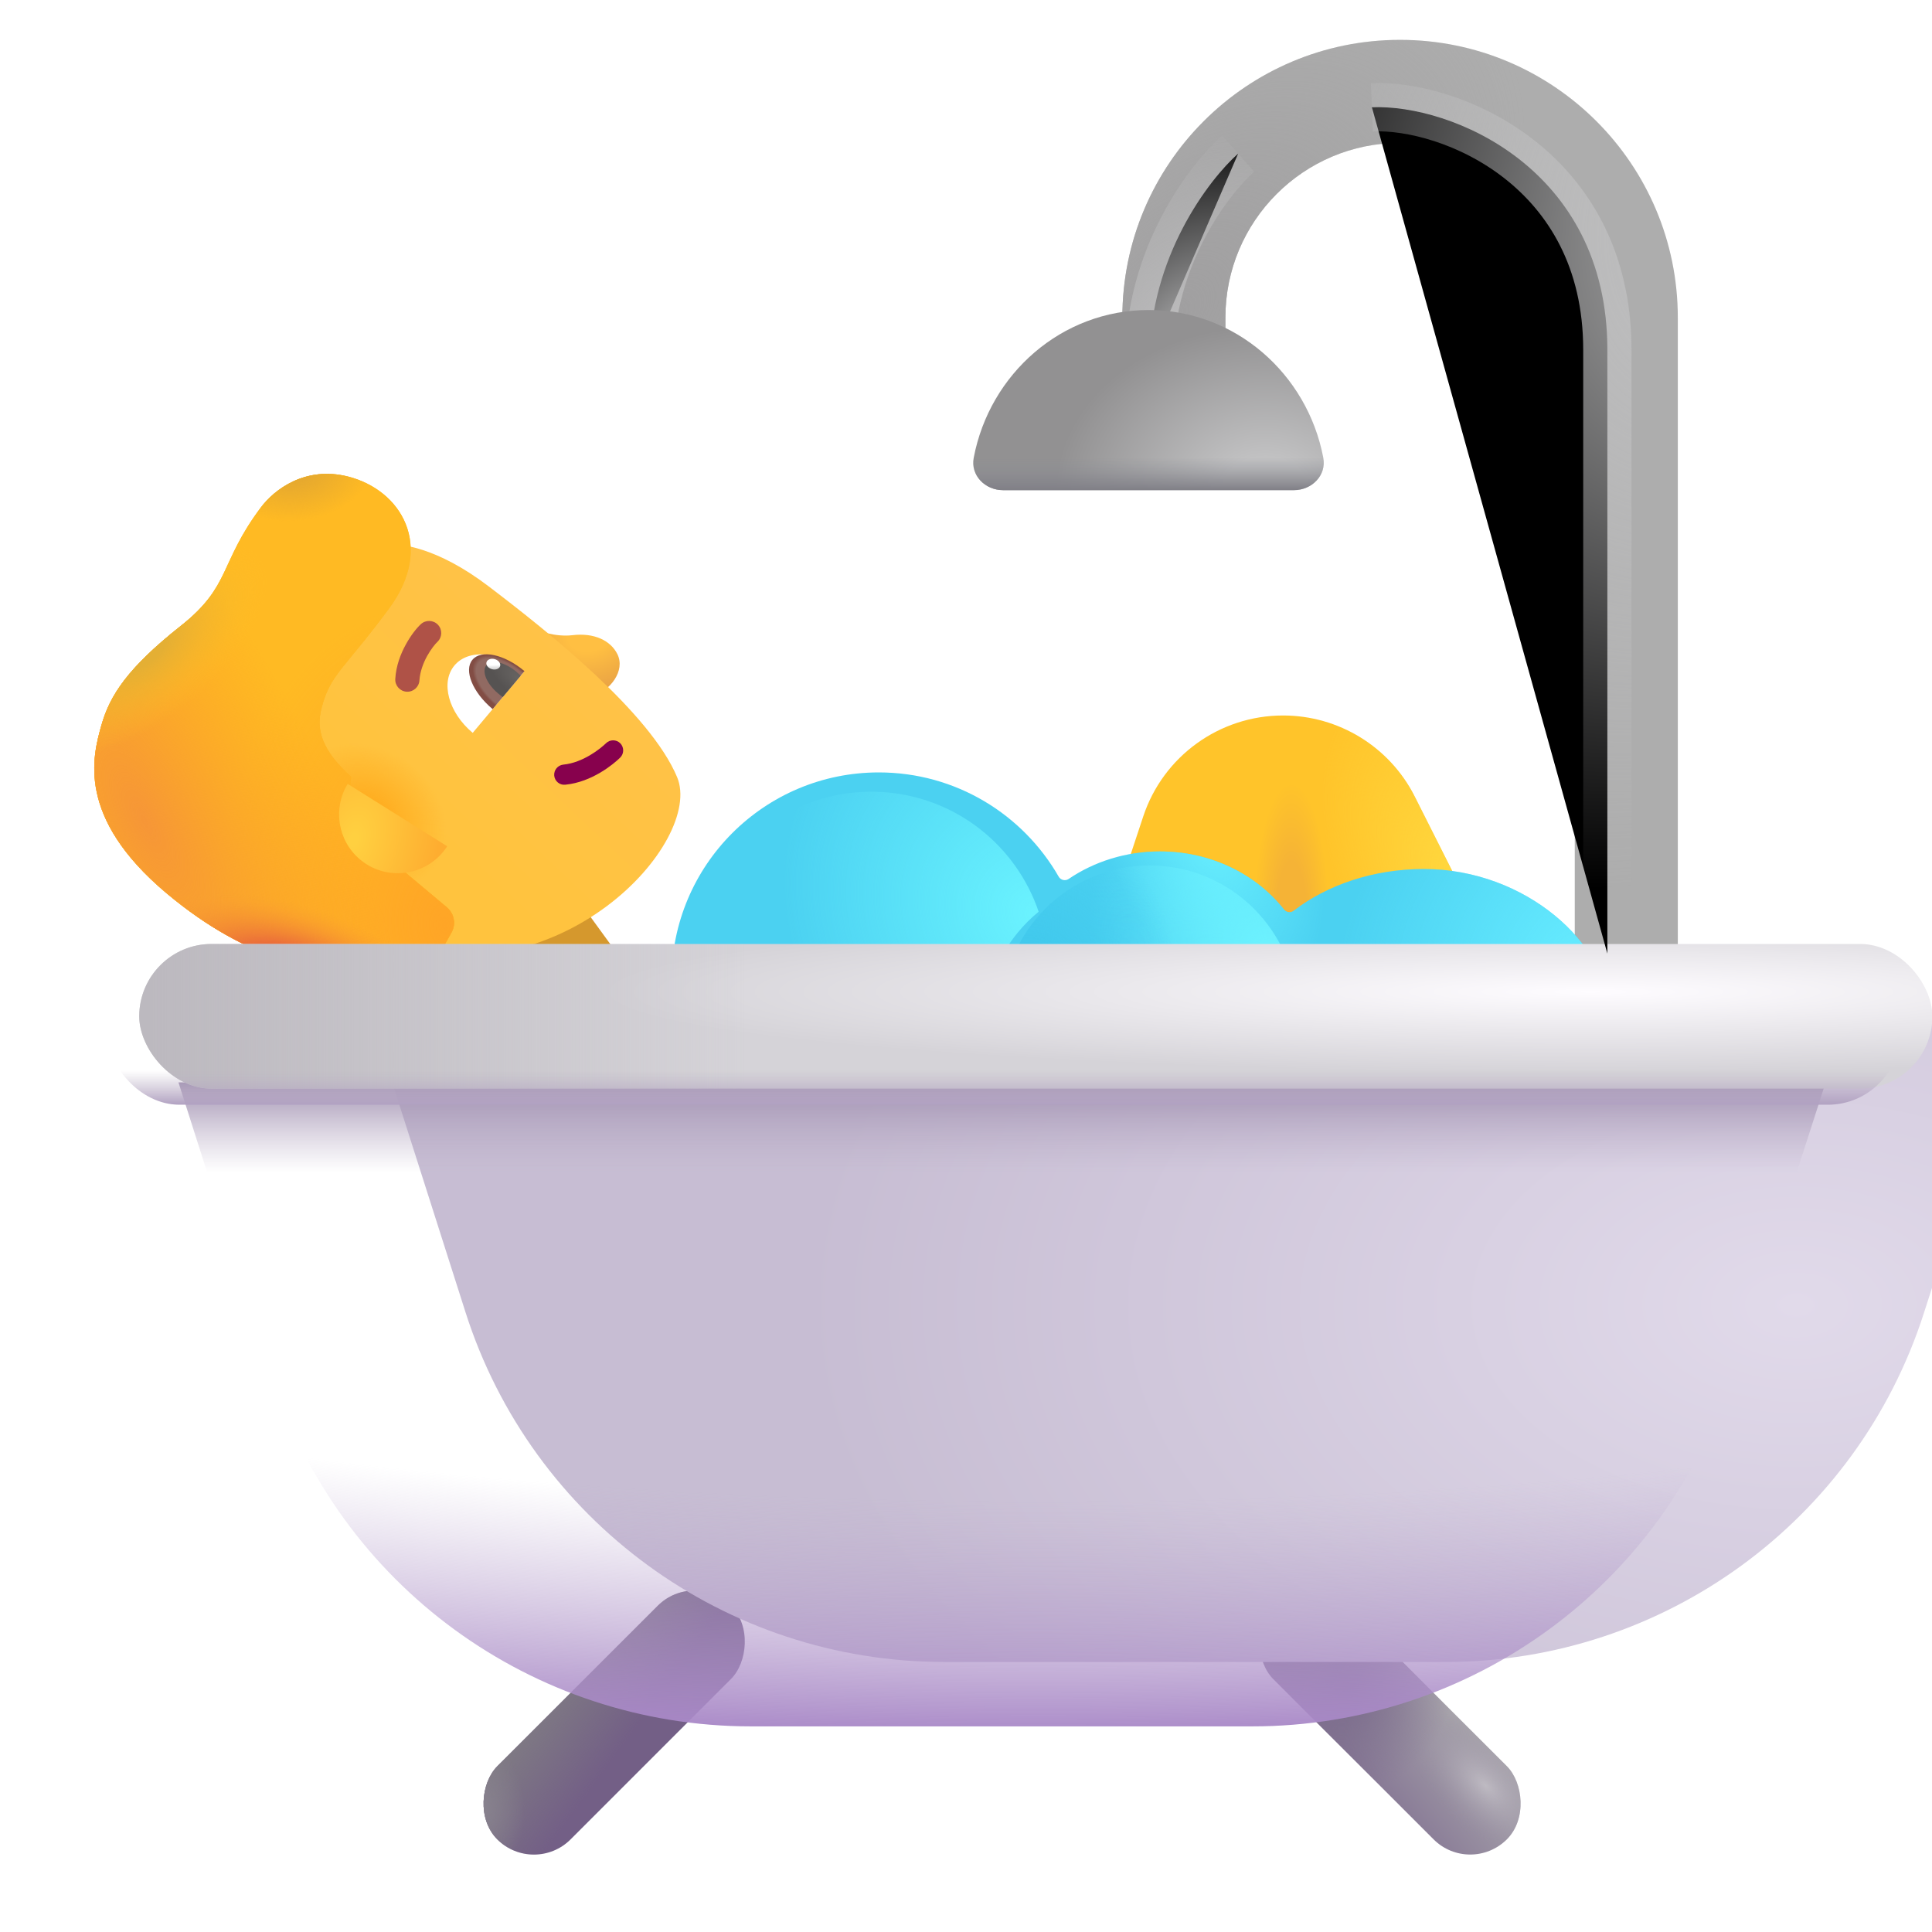 <svg viewBox="1 1 30 30" xmlns="http://www.w3.org/2000/svg">
<rect x="8.301" y="15.657" width="1.758" height="2.265" transform="rotate(-36.018 8.301 15.657)" fill="#D5982D"/>
<g filter="url(#filter0_i_3987_24055)">
<path d="M18.502 13.578C18.812 12.642 19.687 12.01 20.674 12.01C21.538 12.01 22.329 12.497 22.718 13.269L24.529 16.869H17.412L18.502 13.578Z" fill="url(#paint0_radial_3987_24055)"/>
<path d="M18.502 13.578C18.812 12.642 19.687 12.01 20.674 12.01C21.538 12.01 22.329 12.497 22.718 13.269L24.529 16.869H17.412L18.502 13.578Z" fill="url(#paint1_radial_3987_24055)"/>
</g>
<g filter="url(#filter1_i_3987_24055)">
<path d="M24.953 6.182V17.119H26.553V6.182C26.553 3.8 24.622 1.869 22.24 1.869C19.858 1.869 17.928 3.8 17.928 6.182V7.213H19.528V6.182C19.528 4.684 20.742 3.469 22.24 3.469C23.738 3.469 24.953 4.684 24.953 6.182Z" fill="#ADADAD"/>
<path d="M24.953 6.182V17.119H26.553V6.182C26.553 3.8 24.622 1.869 22.24 1.869C19.858 1.869 17.928 3.8 17.928 6.182V7.213H19.528V6.182C19.528 4.684 20.742 3.469 22.24 3.469C23.738 3.469 24.953 4.684 24.953 6.182Z" fill="url(#paint2_radial_3987_24055)"/>
</g>
<g filter="url(#filter2_i_3987_24055)">
<path d="M14.396 19.432C15.531 19.432 16.529 18.844 17.102 17.957C17.53 18.338 18.115 18.572 18.76 18.572C19.419 18.572 20.015 18.327 20.446 17.931C20.957 18.547 21.848 18.955 22.861 18.955C24.447 18.955 25.732 17.956 25.732 16.725C25.732 15.674 24.447 14.494 22.861 14.494C22.072 14.494 21.357 14.742 20.838 15.142C20.792 15.178 20.725 15.169 20.689 15.123C20.257 14.576 19.554 14.221 18.76 14.221C18.229 14.221 17.738 14.38 17.343 14.649C17.292 14.683 17.221 14.667 17.19 14.614C16.635 13.646 15.592 12.994 14.396 12.994C12.618 12.994 11.178 14.435 11.178 16.213C11.178 17.991 12.618 19.432 14.396 19.432Z" fill="#4BD1F1"/>
<path d="M14.396 19.432C15.531 19.432 16.529 18.844 17.102 17.957C17.53 18.338 18.115 18.572 18.76 18.572C19.419 18.572 20.015 18.327 20.446 17.931C20.957 18.547 21.848 18.955 22.861 18.955C24.447 18.955 25.732 17.956 25.732 16.725C25.732 15.674 24.447 14.494 22.861 14.494C22.072 14.494 21.357 14.742 20.838 15.142C20.792 15.178 20.725 15.169 20.689 15.123C20.257 14.576 19.554 14.221 18.76 14.221C18.229 14.221 17.738 14.38 17.343 14.649C17.292 14.683 17.221 14.667 17.19 14.614C16.635 13.646 15.592 12.994 14.396 12.994C12.618 12.994 11.178 14.435 11.178 16.213C11.178 17.991 12.618 19.432 14.396 19.432Z" fill="url(#paint3_radial_3987_24055)"/>
<path d="M14.396 19.432C15.531 19.432 16.529 18.844 17.102 17.957C17.53 18.338 18.115 18.572 18.76 18.572C19.419 18.572 20.015 18.327 20.446 17.931C20.957 18.547 21.848 18.955 22.861 18.955C24.447 18.955 25.732 17.956 25.732 16.725C25.732 15.674 24.447 14.494 22.861 14.494C22.072 14.494 21.357 14.742 20.838 15.142C20.792 15.178 20.725 15.169 20.689 15.123C20.257 14.576 19.554 14.221 18.76 14.221C18.229 14.221 17.738 14.38 17.343 14.649C17.292 14.683 17.221 14.667 17.19 14.614C16.635 13.646 15.592 12.994 14.396 12.994C12.618 12.994 11.178 14.435 11.178 16.213C11.178 17.991 12.618 19.432 14.396 19.432Z" fill="url(#paint4_radial_3987_24055)"/>
</g>
<g filter="url(#filter3_f_3987_24055)">
<circle cx="18.851" cy="16.73" r="2.291" fill="url(#paint5_radial_3987_24055)"/>
<circle cx="18.851" cy="16.73" r="2.291" fill="url(#paint6_radial_3987_24055)"/>
</g>
<g filter="url(#filter4_f_3987_24055)">
<path fill-rule="evenodd" clip-rule="evenodd" d="M17.128 15.157C16.652 15.547 16.331 16.124 16.282 16.785C16.252 17.199 16.331 17.596 16.497 17.946C15.951 18.508 15.17 18.833 14.328 18.771C12.817 18.66 11.683 17.345 11.794 15.834C11.906 14.324 13.22 13.19 14.731 13.301C15.864 13.384 16.785 14.145 17.128 15.157Z" fill="url(#paint7_radial_3987_24055)"/>
</g>
<path d="M9.89 10.863C9.623 10.895 9.348 10.796 9.243 10.742L9.098 10.915L10.18 11.822C10.484 11.726 10.711 11.413 10.588 11.16C10.482 10.944 10.224 10.823 9.89 10.863Z" fill="url(#paint8_radial_3987_24055)"/>
<g filter="url(#filter5_i_3987_24055)">
<path d="M8.784 10.302C7.983 9.693 7.402 9.631 7.195 9.657L4.181 13.249L7.171 15.86C9.91 16.738 12.133 14.266 11.714 13.267C11.296 12.268 9.711 11.007 8.784 10.302Z" fill="url(#paint9_linear_3987_24055)"/>
<path d="M8.784 10.302C7.983 9.693 7.402 9.631 7.195 9.657L4.181 13.249L7.171 15.86C9.91 16.738 12.133 14.266 11.714 13.267C11.296 12.268 9.711 11.007 8.784 10.302Z" fill="url(#paint10_radial_3987_24055)"/>
</g>
<g filter="url(#filter6_i_3987_24055)">
<path d="M6.401 8.549C5.741 8.385 5.26 8.75 5.05 9.03C4.401 9.895 4.592 10.247 3.811 10.866C2.985 11.52 2.704 11.949 2.574 12.416L2.571 12.425C2.443 12.886 2.177 13.838 3.587 15.021C4.886 16.111 5.961 16.223 6.394 16.204L6.373 16.262C6.266 16.552 6.426 16.843 6.716 16.949C6.964 17.04 7.275 16.891 7.482 16.547C7.718 16.155 7.884 15.861 8.012 15.628C8.084 15.498 8.053 15.335 7.939 15.239L6.869 14.342C6.419 13.964 6.417 13.42 6.454 13.213C6.001 12.807 5.907 12.485 5.99 12.157C6.128 11.615 6.321 11.572 7.039 10.602C7.761 9.627 7.226 8.755 6.401 8.549Z" fill="#FFBA23"/>
<path d="M6.401 8.549C5.741 8.385 5.26 8.75 5.05 9.03C4.401 9.895 4.592 10.247 3.811 10.866C2.985 11.52 2.704 11.949 2.574 12.416L2.571 12.425C2.443 12.886 2.177 13.838 3.587 15.021C4.886 16.111 5.961 16.223 6.394 16.204L6.373 16.262C6.266 16.552 6.426 16.843 6.716 16.949C6.964 17.04 7.275 16.891 7.482 16.547C7.718 16.155 7.884 15.861 8.012 15.628C8.084 15.498 8.053 15.335 7.939 15.239L6.869 14.342C6.419 13.964 6.417 13.42 6.454 13.213C6.001 12.807 5.907 12.485 5.99 12.157C6.128 11.615 6.321 11.572 7.039 10.602C7.761 9.627 7.226 8.755 6.401 8.549Z" fill="url(#paint11_radial_3987_24055)"/>
<path d="M6.401 8.549C5.741 8.385 5.26 8.75 5.05 9.03C4.401 9.895 4.592 10.247 3.811 10.866C2.985 11.52 2.704 11.949 2.574 12.416L2.571 12.425C2.443 12.886 2.177 13.838 3.587 15.021C4.886 16.111 5.961 16.223 6.394 16.204L6.373 16.262C6.266 16.552 6.426 16.843 6.716 16.949C6.964 17.04 7.275 16.891 7.482 16.547C7.718 16.155 7.884 15.861 8.012 15.628C8.084 15.498 8.053 15.335 7.939 15.239L6.869 14.342C6.419 13.964 6.417 13.42 6.454 13.213C6.001 12.807 5.907 12.485 5.99 12.157C6.128 11.615 6.321 11.572 7.039 10.602C7.761 9.627 7.226 8.755 6.401 8.549Z" fill="url(#paint12_radial_3987_24055)"/>
<path d="M6.401 8.549C5.741 8.385 5.26 8.75 5.05 9.03C4.401 9.895 4.592 10.247 3.811 10.866C2.985 11.52 2.704 11.949 2.574 12.416L2.571 12.425C2.443 12.886 2.177 13.838 3.587 15.021C4.886 16.111 5.961 16.223 6.394 16.204L6.373 16.262C6.266 16.552 6.426 16.843 6.716 16.949C6.964 17.04 7.275 16.891 7.482 16.547C7.718 16.155 7.884 15.861 8.012 15.628C8.084 15.498 8.053 15.335 7.939 15.239L6.869 14.342C6.419 13.964 6.417 13.42 6.454 13.213C6.001 12.807 5.907 12.485 5.99 12.157C6.128 11.615 6.321 11.572 7.039 10.602C7.761 9.627 7.226 8.755 6.401 8.549Z" fill="url(#paint13_radial_3987_24055)"/>
<path d="M6.401 8.549C5.741 8.385 5.26 8.75 5.05 9.03C4.401 9.895 4.592 10.247 3.811 10.866C2.985 11.52 2.704 11.949 2.574 12.416L2.571 12.425C2.443 12.886 2.177 13.838 3.587 15.021C4.886 16.111 5.961 16.223 6.394 16.204L6.373 16.262C6.266 16.552 6.426 16.843 6.716 16.949C6.964 17.04 7.275 16.891 7.482 16.547C7.718 16.155 7.884 15.861 8.012 15.628C8.084 15.498 8.053 15.335 7.939 15.239L6.869 14.342C6.419 13.964 6.417 13.42 6.454 13.213C6.001 12.807 5.907 12.485 5.99 12.157C6.128 11.615 6.321 11.572 7.039 10.602C7.761 9.627 7.226 8.755 6.401 8.549Z" fill="url(#paint14_radial_3987_24055)"/>
<path d="M6.401 8.549C5.741 8.385 5.26 8.75 5.05 9.03C4.401 9.895 4.592 10.247 3.811 10.866C2.985 11.52 2.704 11.949 2.574 12.416L2.571 12.425C2.443 12.886 2.177 13.838 3.587 15.021C4.886 16.111 5.961 16.223 6.394 16.204L6.373 16.262C6.266 16.552 6.426 16.843 6.716 16.949C6.964 17.04 7.275 16.891 7.482 16.547C7.718 16.155 7.884 15.861 8.012 15.628C8.084 15.498 8.053 15.335 7.939 15.239L6.869 14.342C6.419 13.964 6.417 13.42 6.454 13.213C6.001 12.807 5.907 12.485 5.99 12.157C6.128 11.615 6.321 11.572 7.039 10.602C7.761 9.627 7.226 8.755 6.401 8.549Z" fill="url(#paint15_radial_3987_24055)"/>
</g>
<g filter="url(#filter7_i_3987_24055)">
<path d="M6.401 8.549C5.741 8.385 5.26 8.75 5.05 9.03C4.401 9.895 4.592 10.247 3.811 10.866C2.985 11.52 2.704 11.949 2.574 12.416L2.571 12.425C2.443 12.886 2.177 13.838 3.587 15.021C4.886 16.111 5.961 16.223 6.394 16.204L6.373 16.262C6.266 16.552 6.426 16.843 6.716 16.949C6.964 17.04 7.275 16.891 7.482 16.547C7.718 16.155 7.884 15.861 8.012 15.628C8.084 15.498 8.053 15.335 7.939 15.239L6.869 14.342C6.419 13.964 6.417 13.42 6.454 13.213C6.001 12.807 5.907 12.485 5.99 12.157C6.128 11.615 6.321 11.572 7.039 10.602C7.761 9.627 7.226 8.755 6.401 8.549Z" fill="#FFBA23"/>
<path d="M6.401 8.549C5.741 8.385 5.26 8.75 5.05 9.03C4.401 9.895 4.592 10.247 3.811 10.866C2.985 11.52 2.704 11.949 2.574 12.416L2.571 12.425C2.443 12.886 2.177 13.838 3.587 15.021C4.886 16.111 5.961 16.223 6.394 16.204L6.373 16.262C6.266 16.552 6.426 16.843 6.716 16.949C6.964 17.04 7.275 16.891 7.482 16.547C7.718 16.155 7.884 15.861 8.012 15.628C8.084 15.498 8.053 15.335 7.939 15.239L6.869 14.342C6.419 13.964 6.417 13.42 6.454 13.213C6.001 12.807 5.907 12.485 5.99 12.157C6.128 11.615 6.321 11.572 7.039 10.602C7.761 9.627 7.226 8.755 6.401 8.549Z" fill="url(#paint16_radial_3987_24055)"/>
<path d="M6.401 8.549C5.741 8.385 5.26 8.75 5.05 9.03C4.401 9.895 4.592 10.247 3.811 10.866C2.985 11.52 2.704 11.949 2.574 12.416L2.571 12.425C2.443 12.886 2.177 13.838 3.587 15.021C4.886 16.111 5.961 16.223 6.394 16.204L6.373 16.262C6.266 16.552 6.426 16.843 6.716 16.949C6.964 17.04 7.275 16.891 7.482 16.547C7.718 16.155 7.884 15.861 8.012 15.628C8.084 15.498 8.053 15.335 7.939 15.239L6.869 14.342C6.419 13.964 6.417 13.42 6.454 13.213C6.001 12.807 5.907 12.485 5.99 12.157C6.128 11.615 6.321 11.572 7.039 10.602C7.761 9.627 7.226 8.755 6.401 8.549Z" fill="url(#paint17_radial_3987_24055)"/>
<path d="M6.401 8.549C5.741 8.385 5.26 8.75 5.05 9.03C4.401 9.895 4.592 10.247 3.811 10.866C2.985 11.52 2.704 11.949 2.574 12.416L2.571 12.425C2.443 12.886 2.177 13.838 3.587 15.021C4.886 16.111 5.961 16.223 6.394 16.204L6.373 16.262C6.266 16.552 6.426 16.843 6.716 16.949C6.964 17.04 7.275 16.891 7.482 16.547C7.718 16.155 7.884 15.861 8.012 15.628C8.084 15.498 8.053 15.335 7.939 15.239L6.869 14.342C6.419 13.964 6.417 13.42 6.454 13.213C6.001 12.807 5.907 12.485 5.99 12.157C6.128 11.615 6.321 11.572 7.039 10.602C7.761 9.627 7.226 8.755 6.401 8.549Z" fill="url(#paint18_radial_3987_24055)"/>
<path d="M6.401 8.549C5.741 8.385 5.26 8.75 5.05 9.03C4.401 9.895 4.592 10.247 3.811 10.866C2.985 11.52 2.704 11.949 2.574 12.416L2.571 12.425C2.443 12.886 2.177 13.838 3.587 15.021C4.886 16.111 5.961 16.223 6.394 16.204L6.373 16.262C6.266 16.552 6.426 16.843 6.716 16.949C6.964 17.04 7.275 16.891 7.482 16.547C7.718 16.155 7.884 15.861 8.012 15.628C8.084 15.498 8.053 15.335 7.939 15.239L6.869 14.342C6.419 13.964 6.417 13.42 6.454 13.213C6.001 12.807 5.907 12.485 5.99 12.157C6.128 11.615 6.321 11.572 7.039 10.602C7.761 9.627 7.226 8.755 6.401 8.549Z" fill="url(#paint19_radial_3987_24055)"/>
<path d="M6.401 8.549C5.741 8.385 5.26 8.75 5.05 9.03C4.401 9.895 4.592 10.247 3.811 10.866C2.985 11.52 2.704 11.949 2.574 12.416L2.571 12.425C2.443 12.886 2.177 13.838 3.587 15.021C4.886 16.111 5.961 16.223 6.394 16.204L6.373 16.262C6.266 16.552 6.426 16.843 6.716 16.949C6.964 17.04 7.275 16.891 7.482 16.547C7.718 16.155 7.884 15.861 8.012 15.628C8.084 15.498 8.053 15.335 7.939 15.239L6.869 14.342C6.419 13.964 6.417 13.42 6.454 13.213C6.001 12.807 5.907 12.485 5.99 12.157C6.128 11.615 6.321 11.572 7.039 10.602C7.761 9.627 7.226 8.755 6.401 8.549Z" fill="url(#paint20_radial_3987_24055)"/>
</g>
<path d="M7.944 14.141L6.399 13.172C6.167 13.55 6.241 14.052 6.591 14.346C6.976 14.67 7.552 14.619 7.876 14.233C7.901 14.203 7.923 14.172 7.944 14.141Z" fill="url(#paint21_radial_3987_24055)"/>
<path fill-rule="evenodd" clip-rule="evenodd" d="M9.606 13.045C9.615 13.131 9.691 13.194 9.777 13.185C10.194 13.145 10.53 12.862 10.629 12.765C10.691 12.705 10.693 12.606 10.633 12.543C10.572 12.481 10.473 12.48 10.411 12.54C10.326 12.623 10.055 12.843 9.747 12.873C9.661 12.882 9.598 12.958 9.606 13.045Z" fill="#87014D"/>
<g filter="url(#filter8_i_3987_24055)">
<path fill-rule="evenodd" clip-rule="evenodd" d="M7.731 11.089C7.793 10.977 7.86 10.897 7.891 10.868C7.967 10.797 7.972 10.678 7.901 10.602C7.83 10.526 7.711 10.522 7.635 10.592C7.569 10.653 7.478 10.767 7.401 10.909C7.322 11.052 7.25 11.237 7.238 11.441C7.231 11.545 7.31 11.634 7.414 11.641C7.518 11.647 7.607 11.568 7.613 11.464C7.622 11.332 7.67 11.201 7.731 11.089Z" fill="#AF5247"/>
</g>
<path d="M9.138 11.429L8.34 12.38C7.963 12.064 7.837 11.595 8.057 11.333C8.278 11.07 8.761 11.113 9.138 11.429Z" fill="white"/>
<path d="M8.65 12.011L8.646 12.008C8.338 11.749 8.199 11.408 8.336 11.245C8.472 11.082 8.832 11.16 9.14 11.418L9.144 11.421L8.65 12.011Z" fill="url(#paint22_radial_3987_24055)"/>
<path d="M8.807 11.823C8.783 11.807 8.758 11.789 8.735 11.768C8.556 11.619 8.475 11.422 8.553 11.329C8.632 11.235 8.84 11.281 9.018 11.431C9.042 11.451 9.064 11.472 9.084 11.493L8.807 11.823Z" fill="url(#paint23_radial_3987_24055)"/>
<ellipse rx="0.081" ry="0.11" transform="matrix(-0.266 0.964 0.964 0.265 8.66 11.313)" fill="url(#paint24_linear_3987_24055)"/>
<rect width="1.608" height="5.132" rx="0.804" transform="matrix(-0.707 0.707 0.707 0.707 21.338 25.365)" fill="url(#paint25_linear_3987_24055)"/>
<rect width="1.608" height="5.132" rx="0.804" transform="matrix(-0.707 0.707 0.707 0.707 21.338 25.365)" fill="url(#paint26_radial_3987_24055)"/>
<rect width="1.608" height="5.132" rx="0.804" transform="matrix(-0.707 0.707 0.707 0.707 21.338 25.365)" fill="url(#paint27_radial_3987_24055)"/>
<rect x="11.783" y="25.365" width="1.608" height="5.132" rx="0.804" transform="rotate(45 11.783 25.365)" fill="#735F86"/>
<rect x="11.783" y="25.365" width="1.608" height="5.132" rx="0.804" transform="rotate(45 11.783 25.365)" fill="url(#paint28_linear_3987_24055)"/>
<rect x="11.783" y="25.365" width="1.608" height="5.132" rx="0.804" transform="rotate(45 11.783 25.365)" fill="url(#paint29_radial_3987_24055)"/>
<g filter="url(#filter9_i_3987_24055)">
<path d="M5.228 22.375L3.771 17.807H29.349L27.872 22.396C26.834 25.621 23.834 27.807 20.447 27.807H12.659C9.264 27.807 6.259 25.61 5.228 22.375Z" fill="url(#paint30_radial_3987_24055)"/>
</g>
<path d="M5.228 22.375L3.771 17.807H29.349L27.872 22.396C26.834 25.621 23.834 27.807 20.447 27.807H12.659C9.264 27.807 6.259 25.61 5.228 22.375Z" fill="url(#paint31_radial_3987_24055)"/>
<path d="M5.228 22.375L3.771 17.807H29.349L27.872 22.396C26.834 25.621 23.834 27.807 20.447 27.807H12.659C9.264 27.807 6.259 25.61 5.228 22.375Z" fill="url(#paint32_linear_3987_24055)"/>
<g filter="url(#filter10_i_3987_24055)">
<rect x="2.662" y="15.908" width="27.844" height="2.246" rx="1.123" fill="url(#paint33_radial_3987_24055)"/>
<rect x="2.662" y="15.908" width="27.844" height="2.246" rx="1.123" fill="url(#paint34_linear_3987_24055)"/>
</g>
<rect x="2.662" y="15.908" width="27.844" height="2.246" rx="1.123" fill="url(#paint35_linear_3987_24055)"/>
<g filter="url(#filter11_f_3987_24055)">
<path d="M22.303 2.666C23.521 2.614 25.959 3.607 25.959 6.432C25.959 9.257 25.959 13.63 25.959 15.807" stroke="url(#paint36_radial_3987_24055)" stroke-width="0.75"/>
</g>
<g filter="url(#filter12_f_3987_24055)">
<path d="M20.226 3.385C19.768 3.791 18.851 4.997 18.851 6.572" stroke="url(#paint37_radial_3987_24055)" stroke-width="0.75"/>
</g>
<path d="M21.092 8.611C21.371 8.611 21.6 8.381 21.548 8.107C21.299 6.8 20.178 5.814 18.834 5.814C17.489 5.814 16.369 6.8 16.12 8.107C16.067 8.381 16.297 8.611 16.576 8.611H21.092Z" fill="url(#paint38_radial_3987_24055)"/>
<path d="M21.092 8.611C21.371 8.611 21.6 8.381 21.548 8.107C21.299 6.8 20.178 5.814 18.834 5.814C17.489 5.814 16.369 6.8 16.12 8.107C16.067 8.381 16.297 8.611 16.576 8.611H21.092Z" fill="url(#paint39_linear_3987_24055)"/>
<defs>
<filter id="filter0_i_3987_24055" x="17.412" y="12.01" width="7.367" height="4.959" filterUnits="userSpaceOnUse" color-interpolation-filters="sRGB">
<feFlood flood-opacity="0" result="BackgroundImageFix"/>
<feBlend mode="normal" in="SourceGraphic" in2="BackgroundImageFix" result="shape"/>
<feColorMatrix in="SourceAlpha" type="matrix" values="0 0 0 0 0 0 0 0 0 0 0 0 0 0 0 0 0 0 127 0" result="hardAlpha"/>
<feOffset dx="0.25" dy="0.1"/>
<feGaussianBlur stdDeviation="0.4"/>
<feComposite in2="hardAlpha" operator="arithmetic" k2="-1" k3="1"/>
<feColorMatrix type="matrix" values="0 0 0 0 0.827 0 0 0 0 0.635 0 0 0 0 0.235 0 0 0 1 0"/>
<feBlend mode="normal" in2="shape" result="effect1_innerShadow_3987_24055"/>
</filter>
<filter id="filter1_i_3987_24055" x="17.928" y="1.619" width="9.125" height="15.5" filterUnits="userSpaceOnUse" color-interpolation-filters="sRGB">
<feFlood flood-opacity="0" result="BackgroundImageFix"/>
<feBlend mode="normal" in="SourceGraphic" in2="BackgroundImageFix" result="shape"/>
<feColorMatrix in="SourceAlpha" type="matrix" values="0 0 0 0 0 0 0 0 0 0 0 0 0 0 0 0 0 0 127 0" result="hardAlpha"/>
<feOffset dx="0.5" dy="-0.25"/>
<feGaussianBlur stdDeviation="0.375"/>
<feComposite in2="hardAlpha" operator="arithmetic" k2="-1" k3="1"/>
<feColorMatrix type="matrix" values="0 0 0 0 0.51 0 0 0 0 0.502 0 0 0 0 0.498 0 0 0 1 0"/>
<feBlend mode="normal" in2="shape" result="effect1_innerShadow_3987_24055"/>
</filter>
<filter id="filter2_i_3987_24055" x="11.178" y="12.994" width="14.805" height="6.438" filterUnits="userSpaceOnUse" color-interpolation-filters="sRGB">
<feFlood flood-opacity="0" result="BackgroundImageFix"/>
<feBlend mode="normal" in="SourceGraphic" in2="BackgroundImageFix" result="shape"/>
<feColorMatrix in="SourceAlpha" type="matrix" values="0 0 0 0 0 0 0 0 0 0 0 0 0 0 0 0 0 0 127 0" result="hardAlpha"/>
<feOffset dx="0.25"/>
<feGaussianBlur stdDeviation="0.5"/>
<feComposite in2="hardAlpha" operator="arithmetic" k2="-1" k3="1"/>
<feColorMatrix type="matrix" values="0 0 0 0 0.416 0 0 0 0 0.678 0 0 0 0 0.749 0 0 0 1 0"/>
<feBlend mode="normal" in2="shape" result="effect1_innerShadow_3987_24055"/>
</filter>
<filter id="filter3_f_3987_24055" x="16.06" y="13.94" width="5.582" height="5.582" filterUnits="userSpaceOnUse" color-interpolation-filters="sRGB">
<feFlood flood-opacity="0" result="BackgroundImageFix"/>
<feBlend mode="normal" in="SourceGraphic" in2="BackgroundImageFix" result="shape"/>
<feGaussianBlur stdDeviation="0.25" result="effect1_foregroundBlur_3987_24055"/>
</filter>
<filter id="filter4_f_3987_24055" x="11.287" y="12.793" width="6.341" height="6.485" filterUnits="userSpaceOnUse" color-interpolation-filters="sRGB">
<feFlood flood-opacity="0" result="BackgroundImageFix"/>
<feBlend mode="normal" in="SourceGraphic" in2="BackgroundImageFix" result="shape"/>
<feGaussianBlur stdDeviation="0.25" result="effect1_foregroundBlur_3987_24055"/>
</filter>
<filter id="filter5_i_3987_24055" x="3.981" y="9.452" width="7.784" height="6.593" filterUnits="userSpaceOnUse" color-interpolation-filters="sRGB">
<feFlood flood-opacity="0" result="BackgroundImageFix"/>
<feBlend mode="normal" in="SourceGraphic" in2="BackgroundImageFix" result="shape"/>
<feColorMatrix in="SourceAlpha" type="matrix" values="0 0 0 0 0 0 0 0 0 0 0 0 0 0 0 0 0 0 127 0" result="hardAlpha"/>
<feOffset dx="-0.2" dy="-0.2"/>
<feGaussianBlur stdDeviation="0.5"/>
<feComposite in2="hardAlpha" operator="arithmetic" k2="-1" k3="1"/>
<feColorMatrix type="matrix" values="0 0 0 0 0.949 0 0 0 0 0.533 0 0 0 0 0.216 0 0 0 1 0"/>
<feBlend mode="normal" in2="shape" result="effect1_innerShadow_3987_24055"/>
</filter>
<filter id="filter6_i_3987_24055" x="2.464" y="8.358" width="5.587" height="8.617" filterUnits="userSpaceOnUse" color-interpolation-filters="sRGB">
<feFlood flood-opacity="0" result="BackgroundImageFix"/>
<feBlend mode="normal" in="SourceGraphic" in2="BackgroundImageFix" result="shape"/>
<feColorMatrix in="SourceAlpha" type="matrix" values="0 0 0 0 0 0 0 0 0 0 0 0 0 0 0 0 0 0 127 0" result="hardAlpha"/>
<feOffset dy="-0.15"/>
<feGaussianBlur stdDeviation="0.15"/>
<feComposite in2="hardAlpha" operator="arithmetic" k2="-1" k3="1"/>
<feColorMatrix type="matrix" values="0 0 0 0 1 0 0 0 0 0.608 0 0 0 0 0.118 0 0 0 1 0"/>
<feBlend mode="normal" in2="shape" result="effect1_innerShadow_3987_24055"/>
</filter>
<filter id="filter7_i_3987_24055" x="2.464" y="8.358" width="5.587" height="8.617" filterUnits="userSpaceOnUse" color-interpolation-filters="sRGB">
<feFlood flood-opacity="0" result="BackgroundImageFix"/>
<feBlend mode="normal" in="SourceGraphic" in2="BackgroundImageFix" result="shape"/>
<feColorMatrix in="SourceAlpha" type="matrix" values="0 0 0 0 0 0 0 0 0 0 0 0 0 0 0 0 0 0 127 0" result="hardAlpha"/>
<feOffset dy="-0.15"/>
<feGaussianBlur stdDeviation="0.15"/>
<feComposite in2="hardAlpha" operator="arithmetic" k2="-1" k3="1"/>
<feColorMatrix type="matrix" values="0 0 0 0 1 0 0 0 0 0.608 0 0 0 0 0.118 0 0 0 1 0"/>
<feBlend mode="normal" in2="shape" result="effect1_innerShadow_3987_24055"/>
</filter>
<filter id="filter8_i_3987_24055" x="7.137" y="10.542" width="0.814" height="1.199" filterUnits="userSpaceOnUse" color-interpolation-filters="sRGB">
<feFlood flood-opacity="0" result="BackgroundImageFix"/>
<feBlend mode="normal" in="SourceGraphic" in2="BackgroundImageFix" result="shape"/>
<feColorMatrix in="SourceAlpha" type="matrix" values="0 0 0 0 0 0 0 0 0 0 0 0 0 0 0 0 0 0 127 0" result="hardAlpha"/>
<feOffset dx="-0.1" dy="0.1"/>
<feGaussianBlur stdDeviation="0.1"/>
<feComposite in2="hardAlpha" operator="arithmetic" k2="-1" k3="1"/>
<feColorMatrix type="matrix" values="0 0 0 0 0.682 0 0 0 0 0.22 0 0 0 0 0.133 0 0 0 1 0"/>
<feBlend mode="normal" in2="shape" result="effect1_innerShadow_3987_24055"/>
</filter>
<filter id="filter9_i_3987_24055" x="3.771" y="16.807" width="28.578" height="11" filterUnits="userSpaceOnUse" color-interpolation-filters="sRGB">
<feFlood flood-opacity="0" result="BackgroundImageFix"/>
<feBlend mode="normal" in="SourceGraphic" in2="BackgroundImageFix" result="shape"/>
<feColorMatrix in="SourceAlpha" type="matrix" values="0 0 0 0 0 0 0 0 0 0 0 0 0 0 0 0 0 0 127 0" result="hardAlpha"/>
<feOffset dx="3" dy="-1"/>
<feGaussianBlur stdDeviation="2"/>
<feComposite in2="hardAlpha" operator="arithmetic" k2="-1" k3="1"/>
<feColorMatrix type="matrix" values="0 0 0 0 0.678 0 0 0 0 0.655 0 0 0 0 0.71 0 0 0 1 0"/>
<feBlend mode="normal" in2="shape" result="effect1_innerShadow_3987_24055"/>
</filter>
<filter id="filter10_i_3987_24055" x="2.662" y="15.658" width="28.344" height="2.496" filterUnits="userSpaceOnUse" color-interpolation-filters="sRGB">
<feFlood flood-opacity="0" result="BackgroundImageFix"/>
<feBlend mode="normal" in="SourceGraphic" in2="BackgroundImageFix" result="shape"/>
<feColorMatrix in="SourceAlpha" type="matrix" values="0 0 0 0 0 0 0 0 0 0 0 0 0 0 0 0 0 0 127 0" result="hardAlpha"/>
<feOffset dx="0.5" dy="-0.25"/>
<feGaussianBlur stdDeviation="0.5"/>
<feComposite in2="hardAlpha" operator="arithmetic" k2="-1" k3="1"/>
<feColorMatrix type="matrix" values="0 0 0 0 0.706 0 0 0 0 0.698 0 0 0 0 0.706 0 0 0 1 0"/>
<feBlend mode="normal" in2="shape" result="effect1_innerShadow_3987_24055"/>
</filter>
<filter id="filter11_f_3987_24055" x="21.787" y="1.789" width="5.047" height="14.518" filterUnits="userSpaceOnUse" color-interpolation-filters="sRGB">
<feFlood flood-opacity="0" result="BackgroundImageFix"/>
<feBlend mode="normal" in="SourceGraphic" in2="BackgroundImageFix" result="shape"/>
<feGaussianBlur stdDeviation="0.25" result="effect1_foregroundBlur_3987_24055"/>
</filter>
<filter id="filter12_f_3987_24055" x="17.976" y="2.604" width="2.999" height="4.468" filterUnits="userSpaceOnUse" color-interpolation-filters="sRGB">
<feFlood flood-opacity="0" result="BackgroundImageFix"/>
<feBlend mode="normal" in="SourceGraphic" in2="BackgroundImageFix" result="shape"/>
<feGaussianBlur stdDeviation="0.25" result="effect1_foregroundBlur_3987_24055"/>
</filter>
<radialGradient id="paint0_radial_3987_24055" cx="0" cy="0" r="1" gradientUnits="userSpaceOnUse" gradientTransform="translate(20.803 15.15) rotate(-90) scale(2.094 0.58)">
<stop offset="0.41" stop-color="#F5B336"/>
<stop offset="1" stop-color="#FFC42A"/>
</radialGradient>
<radialGradient id="paint1_radial_3987_24055" cx="0" cy="0" r="1" gradientUnits="userSpaceOnUse" gradientTransform="translate(23.521 14.713) rotate(-115.866) scale(3.438 1.86)">
<stop stop-color="#FFD940"/>
<stop offset="1" stop-color="#FFD940" stop-opacity="0"/>
</radialGradient>
<radialGradient id="paint2_radial_3987_24055" cx="0" cy="0" r="1" gradientUnits="userSpaceOnUse" gradientTransform="translate(18.646 6.213) rotate(-45.372) scale(6.806 3.849)">
<stop stop-color="#A09FA0"/>
<stop offset="1" stop-color="#A09FA0" stop-opacity="0"/>
</radialGradient>
<radialGradient id="paint3_radial_3987_24055" cx="0" cy="0" r="1" gradientUnits="userSpaceOnUse" gradientTransform="translate(25.271 15.963) rotate(-150.994) scale(3.609 4.343)">
<stop stop-color="#66EBFF"/>
<stop offset="1" stop-color="#66EBFF" stop-opacity="0"/>
</radialGradient>
<radialGradient id="paint4_radial_3987_24055" cx="0" cy="0" r="1" gradientUnits="userSpaceOnUse" gradientTransform="translate(19.49 13.838) rotate(67.964) scale(2.832 1.602)">
<stop stop-color="#6AF0FF"/>
<stop offset="1" stop-color="#6AF0FF" stop-opacity="0"/>
</radialGradient>
<radialGradient id="paint5_radial_3987_24055" cx="0" cy="0" r="1" gradientUnits="userSpaceOnUse" gradientTransform="translate(20.752 15.874) rotate(-126.561) scale(3.19 2.616)">
<stop stop-color="#6EF3FF"/>
<stop offset="1" stop-color="#6EF3FF" stop-opacity="0"/>
</radialGradient>
<radialGradient id="paint6_radial_3987_24055" cx="0" cy="0" r="1" gradientUnits="userSpaceOnUse" gradientTransform="translate(16.846 16.405) rotate(-60.751) scale(2.686 2.299)">
<stop stop-color="#3DC6EB"/>
<stop offset="1" stop-color="#3DC6EB" stop-opacity="0"/>
</radialGradient>
<radialGradient id="paint7_radial_3987_24055" cx="0" cy="0" r="1" gradientUnits="userSpaceOnUse" gradientTransform="translate(17.124 15.213) rotate(-138.668) scale(4.203 3.666)">
<stop stop-color="#6BF3FF"/>
<stop offset="1" stop-color="#6BF3FF" stop-opacity="0"/>
</radialGradient>
<radialGradient id="paint8_radial_3987_24055" cx="0" cy="0" r="1" gradientUnits="userSpaceOnUse" gradientTransform="translate(10.169 10.822) rotate(67.286) scale(0.855 1.089)">
<stop offset="0.332" stop-color="#FFBF42"/>
<stop offset="1" stop-color="#EBA544"/>
</radialGradient>
<linearGradient id="paint9_linear_3987_24055" x1="7.879" y1="14.191" x2="10.356" y2="11.575" gradientUnits="userSpaceOnUse">
<stop stop-color="#FFC33E"/>
<stop offset="1" stop-color="#FFC247"/>
</linearGradient>
<radialGradient id="paint10_radial_3987_24055" cx="0" cy="0" r="1" gradientUnits="userSpaceOnUse" gradientTransform="translate(6.914 13.893) rotate(-53.176) scale(1.062 1.293)">
<stop offset="0.156" stop-color="#FFAB1D"/>
<stop offset="1" stop-color="#FFAB1D" stop-opacity="0"/>
</radialGradient>
<radialGradient id="paint11_radial_3987_24055" cx="0" cy="0" r="1" gradientUnits="userSpaceOnUse" gradientTransform="translate(7.903 15.514) rotate(175.461) scale(3.417 4.994)">
<stop stop-color="#FFA526"/>
<stop offset="1" stop-color="#FFA526" stop-opacity="0"/>
</radialGradient>
<radialGradient id="paint12_radial_3987_24055" cx="0" cy="0" r="1" gradientUnits="userSpaceOnUse" gradientTransform="translate(3.247 13.916) rotate(-27.286) scale(2.894 7.604)">
<stop stop-color="#F69637"/>
<stop offset="1" stop-color="#FCA123" stop-opacity="0"/>
</radialGradient>
<radialGradient id="paint13_radial_3987_24055" cx="0" cy="0" r="1" gradientUnits="userSpaceOnUse" gradientTransform="translate(3.259 11.249) rotate(-39.664) scale(2.294 1.058)">
<stop offset="0.174" stop-color="#E4AF34"/>
<stop offset="1" stop-color="#FFBF27" stop-opacity="0"/>
</radialGradient>
<radialGradient id="paint14_radial_3987_24055" cx="0" cy="0" r="1" gradientUnits="userSpaceOnUse" gradientTransform="translate(5.529 8.375) rotate(86.854) scale(0.874 1.263)">
<stop offset="0.117" stop-color="#E0A531"/>
<stop offset="1" stop-color="#E0A531" stop-opacity="0"/>
</radialGradient>
<radialGradient id="paint15_radial_3987_24055" cx="0" cy="0" r="1" gradientUnits="userSpaceOnUse" gradientTransform="translate(5.584 16.338) rotate(-162.132) scale(2.495 1.137)">
<stop offset="0.368" stop-color="#E8653B"/>
<stop offset="1" stop-color="#FAA030" stop-opacity="0"/>
</radialGradient>
<radialGradient id="paint16_radial_3987_24055" cx="0" cy="0" r="1" gradientUnits="userSpaceOnUse" gradientTransform="translate(7.903 15.514) rotate(175.461) scale(3.417 4.994)">
<stop stop-color="#FFA526"/>
<stop offset="1" stop-color="#FFA526" stop-opacity="0"/>
</radialGradient>
<radialGradient id="paint17_radial_3987_24055" cx="0" cy="0" r="1" gradientUnits="userSpaceOnUse" gradientTransform="translate(3.247 13.916) rotate(-27.286) scale(2.894 7.604)">
<stop stop-color="#F69637"/>
<stop offset="1" stop-color="#FCA123" stop-opacity="0"/>
</radialGradient>
<radialGradient id="paint18_radial_3987_24055" cx="0" cy="0" r="1" gradientUnits="userSpaceOnUse" gradientTransform="translate(3.259 11.249) rotate(-39.664) scale(2.294 1.058)">
<stop offset="0.174" stop-color="#E4AF34"/>
<stop offset="1" stop-color="#FFBF27" stop-opacity="0"/>
</radialGradient>
<radialGradient id="paint19_radial_3987_24055" cx="0" cy="0" r="1" gradientUnits="userSpaceOnUse" gradientTransform="translate(5.529 8.375) rotate(86.854) scale(0.874 1.263)">
<stop offset="0.117" stop-color="#E0A531"/>
<stop offset="1" stop-color="#E0A531" stop-opacity="0"/>
</radialGradient>
<radialGradient id="paint20_radial_3987_24055" cx="0" cy="0" r="1" gradientUnits="userSpaceOnUse" gradientTransform="translate(5.584 16.338) rotate(-162.132) scale(2.495 1.137)">
<stop offset="0.368" stop-color="#E8653B"/>
<stop offset="1" stop-color="#FAA030" stop-opacity="0"/>
</radialGradient>
<radialGradient id="paint21_radial_3987_24055" cx="0" cy="0" r="1" gradientUnits="userSpaceOnUse" gradientTransform="translate(6.495 14.041) rotate(14.269) scale(1.311 2.132)">
<stop offset="0.04" stop-color="#FFD040"/>
<stop offset="1" stop-color="#FEAD30"/>
</radialGradient>
<radialGradient id="paint22_radial_3987_24055" cx="0" cy="0" r="1" gradientUnits="userSpaceOnUse" gradientTransform="translate(8.894 11.678) rotate(130) scale(0.343 0.667)">
<stop offset="0.895" stop-color="#916A62"/>
<stop offset="1" stop-color="#824D44"/>
</radialGradient>
<radialGradient id="paint23_radial_3987_24055" cx="0" cy="0" r="1" gradientUnits="userSpaceOnUse" gradientTransform="translate(9.05 11.534) rotate(130) scale(0.314 0.679)">
<stop stop-color="#666361"/>
<stop offset="0.812" stop-color="#565352"/>
</radialGradient>
<linearGradient id="paint24_linear_3987_24055" x1="-0.009" y1="0.062" x2="0.225" y2="0.139" gradientUnits="userSpaceOnUse">
<stop stop-color="white"/>
<stop offset="1" stop-color="white" stop-opacity="0"/>
</linearGradient>
<linearGradient id="paint25_linear_3987_24055" x1="1.641" y1="2.961" x2="-0.116" y2="3.171" gradientUnits="userSpaceOnUse">
<stop stop-color="#887A96"/>
<stop offset="1" stop-color="#A9A6AC"/>
</linearGradient>
<radialGradient id="paint26_radial_3987_24055" cx="0" cy="0" r="1" gradientUnits="userSpaceOnUse" gradientTransform="translate(0.956 1.724) rotate(79.16) scale(1.586 1.727)">
<stop stop-color="#7A6A8B"/>
<stop offset="1" stop-color="#7A6A8B" stop-opacity="0"/>
</radialGradient>
<radialGradient id="paint27_radial_3987_24055" cx="0" cy="0" r="1" gradientUnits="userSpaceOnUse" gradientTransform="translate(0.448 4.309) rotate(-89.442) scale(1.401 0.728)">
<stop stop-color="#BEBAC2"/>
<stop offset="1" stop-color="#968DA0" stop-opacity="0"/>
</radialGradient>
<linearGradient id="paint28_linear_3987_24055" x1="11.468" y1="28.867" x2="13.015" y2="28.624" gradientUnits="userSpaceOnUse">
<stop stop-color="#807D83"/>
<stop offset="1" stop-color="#807D83" stop-opacity="0"/>
</linearGradient>
<radialGradient id="paint29_radial_3987_24055" cx="0" cy="0" r="1" gradientUnits="userSpaceOnUse" gradientTransform="translate(12.076 30.337) rotate(-47.663) scale(0.673 1.044)">
<stop stop-color="#88828E"/>
<stop offset="1" stop-color="#88828E" stop-opacity="0"/>
</radialGradient>
<radialGradient id="paint30_radial_3987_24055" cx="0" cy="0" r="1" gradientUnits="userSpaceOnUse" gradientTransform="translate(25.99 22.307) rotate(-179.77) scale(15.563 9.685)">
<stop stop-color="#E1DAEA"/>
<stop offset="1" stop-color="#C7BDD3"/>
</radialGradient>
<radialGradient id="paint31_radial_3987_24055" cx="0" cy="0" r="1" gradientUnits="userSpaceOnUse" gradientTransform="translate(17.115 19.369) rotate(90) scale(8.625 39.156)">
<stop offset="0.572" stop-color="#BBA9CD" stop-opacity="0"/>
<stop offset="1" stop-color="#A887C7"/>
</radialGradient>
<linearGradient id="paint32_linear_3987_24055" x1="16.56" y1="17.807" x2="16.56" y2="19.213" gradientUnits="userSpaceOnUse">
<stop stop-color="#A090B0"/>
<stop offset="1" stop-color="#BCB0C8" stop-opacity="0"/>
</linearGradient>
<radialGradient id="paint33_radial_3987_24055" cx="0" cy="0" r="1" gradientUnits="userSpaceOnUse" gradientTransform="translate(25.24 16.65) rotate(90) scale(1.25 15.496)">
<stop stop-color="#FEFCFF"/>
<stop offset="1" stop-color="#D5D3D8"/>
</radialGradient>
<linearGradient id="paint34_linear_3987_24055" x1="2.865" y1="17.244" x2="12.115" y2="17.244" gradientUnits="userSpaceOnUse">
<stop stop-color="#BCB9BF"/>
<stop offset="1" stop-color="#BCB9BF" stop-opacity="0"/>
</linearGradient>
<linearGradient id="paint35_linear_3987_24055" x1="17.928" y1="18.154" x2="17.928" y2="17.619" gradientUnits="userSpaceOnUse">
<stop stop-color="#B1A1C2"/>
<stop offset="1" stop-color="#BBB2C3" stop-opacity="0"/>
</linearGradient>
<radialGradient id="paint36_radial_3987_24055" cx="0" cy="0" r="1" gradientUnits="userSpaceOnUse" gradientTransform="translate(28.771 3.619) rotate(123.405) scale(12.204 8.573)">
<stop offset="0.008" stop-color="#C1C1C2"/>
<stop offset="1" stop-color="#C1C1C2" stop-opacity="0"/>
</radialGradient>
<radialGradient id="paint37_radial_3987_24055" cx="0" cy="0" r="1" gradientUnits="userSpaceOnUse" gradientTransform="translate(19.539 6.572) rotate(-66.985) scale(3.837 2.931)">
<stop offset="0.008" stop-color="#C1C1C2"/>
<stop offset="1" stop-color="#C1C1C2" stop-opacity="0"/>
</radialGradient>
<radialGradient id="paint38_radial_3987_24055" cx="0" cy="0" r="1" gradientUnits="userSpaceOnUse" gradientTransform="translate(20.646 8.611) rotate(180) scale(4.534 3.559)">
<stop offset="0.145" stop-color="#C1C1C2"/>
<stop offset="0.717" stop-color="#929192"/>
</radialGradient>
<linearGradient id="paint39_linear_3987_24055" x1="19.412" y1="8.611" x2="19.412" y2="8.104" gradientUnits="userSpaceOnUse">
<stop stop-color="#807F86"/>
<stop offset="1" stop-color="#8F9198" stop-opacity="0"/>
</linearGradient>
</defs>
</svg>
